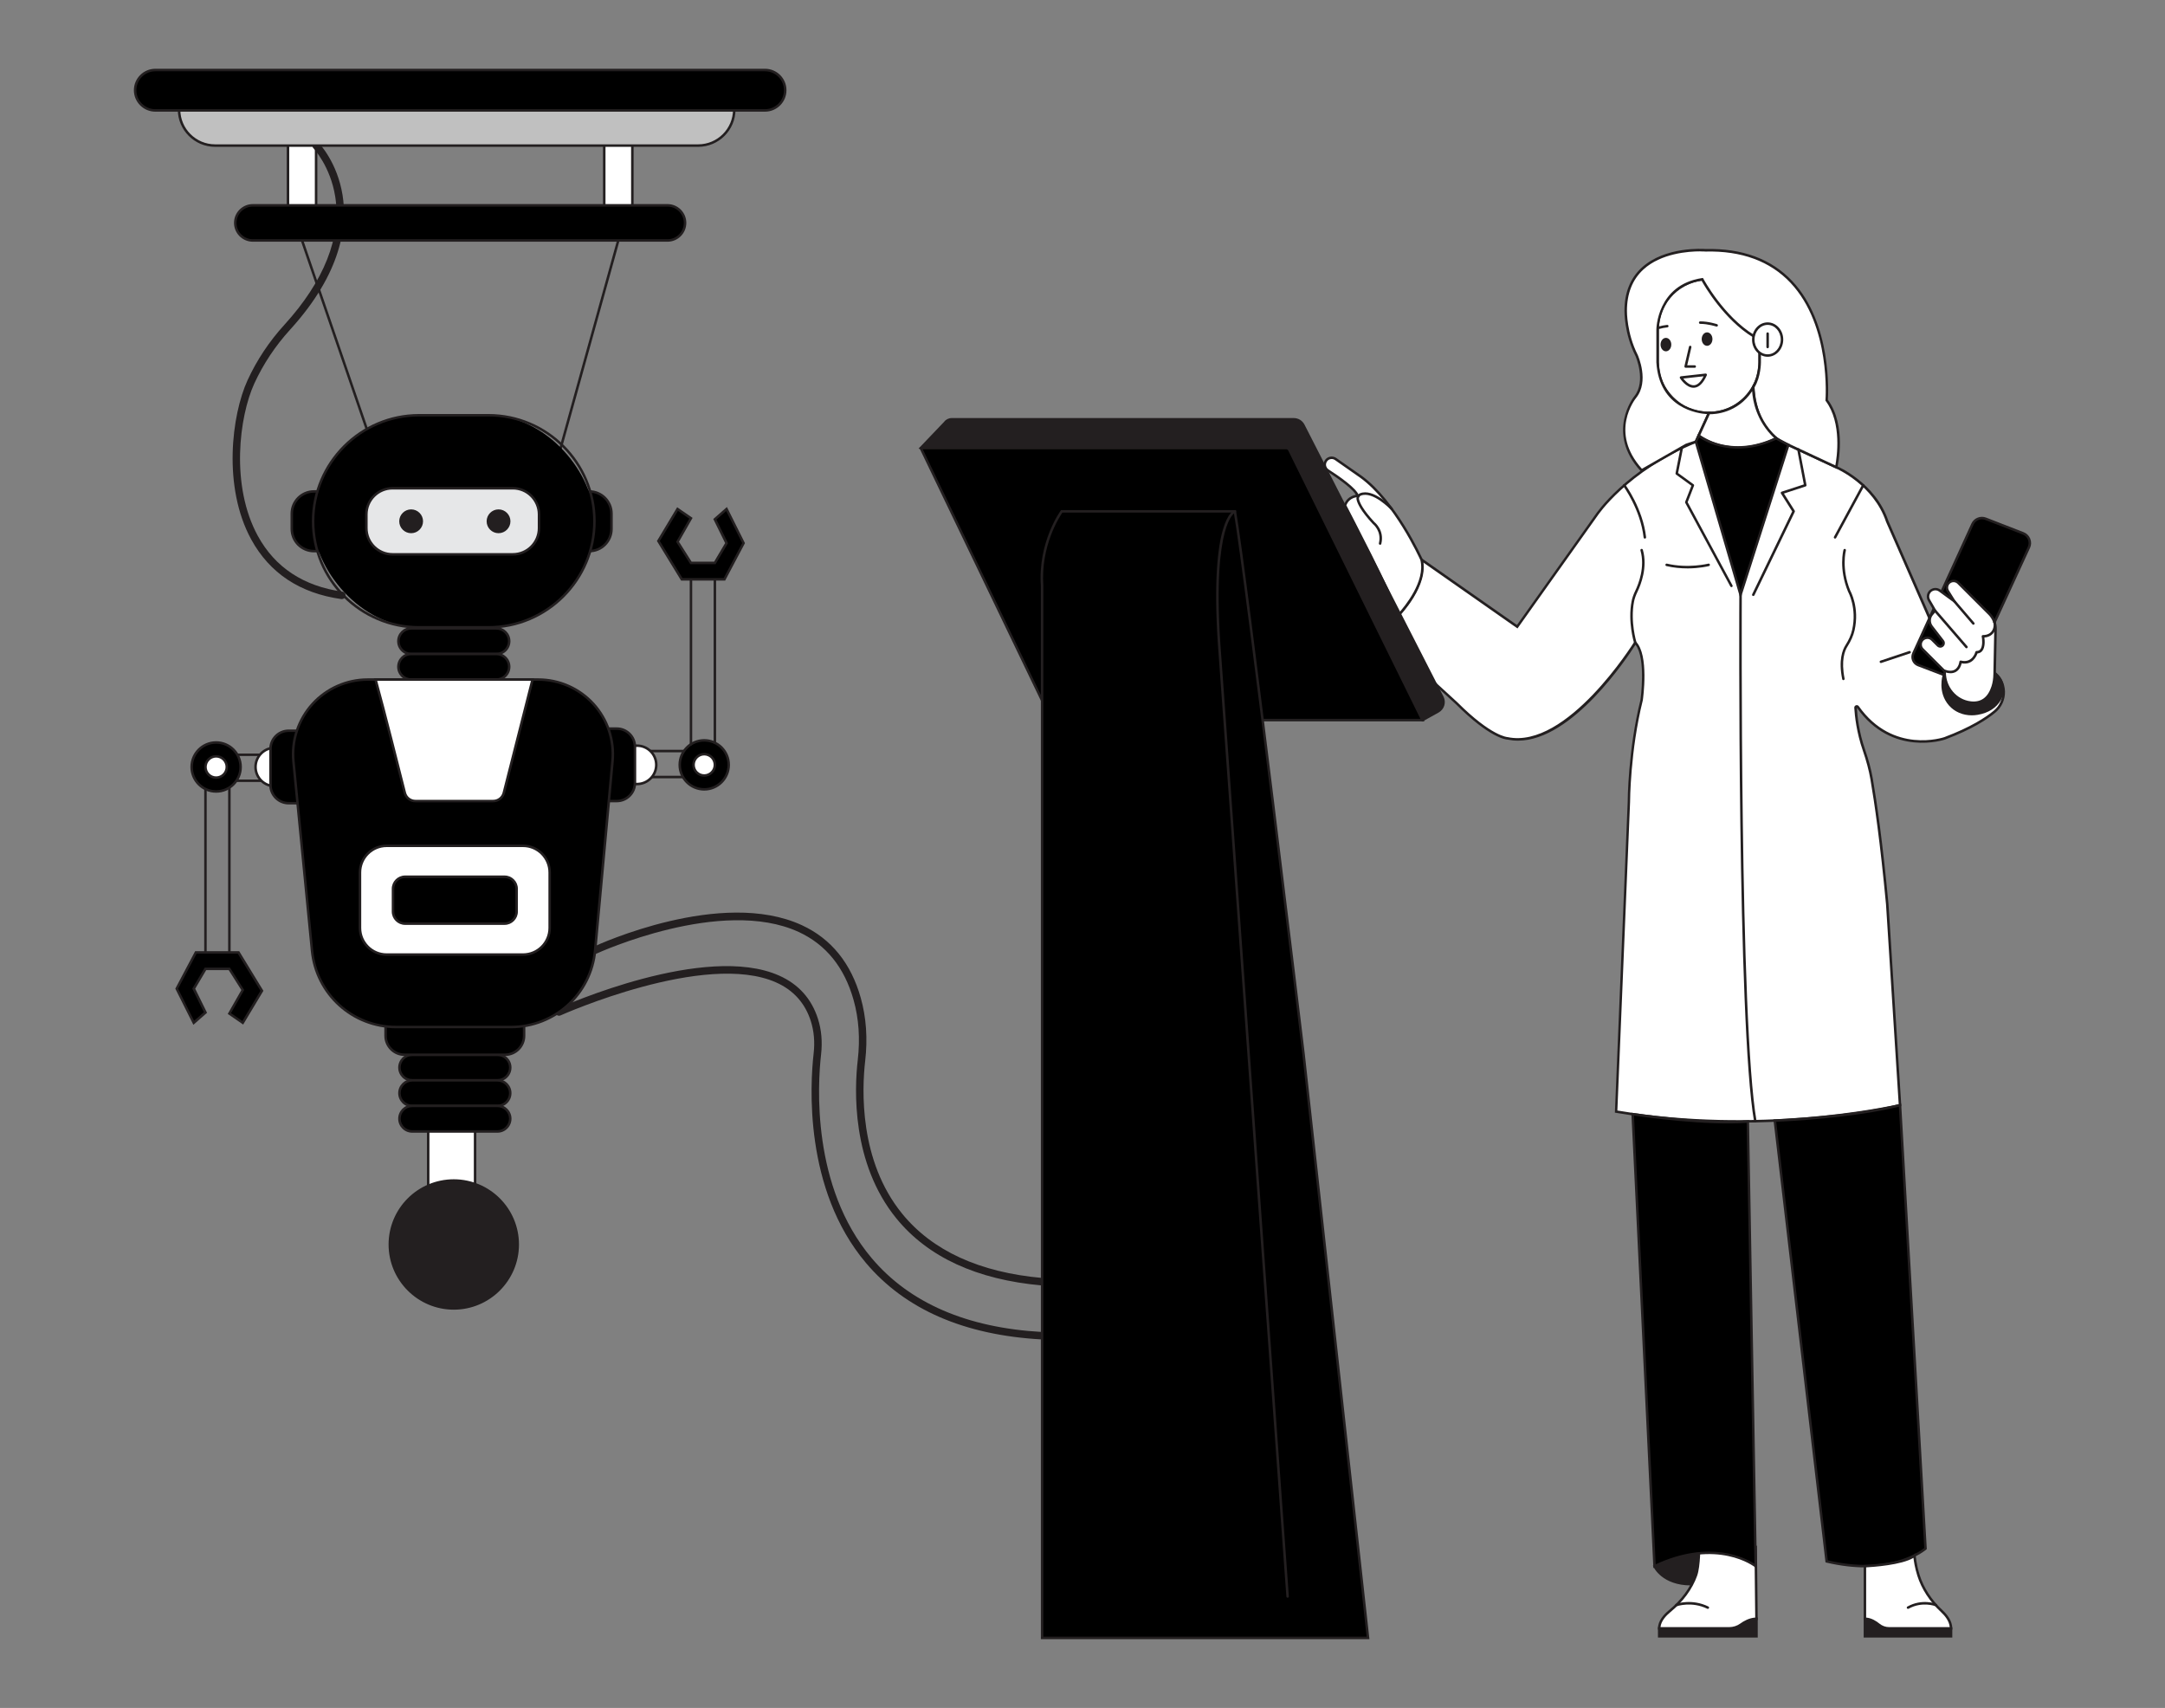 <?xml version="1.0" encoding="UTF-8"?>
<svg xmlns="http://www.w3.org/2000/svg" id="a" width="865.76" height="682.89" viewBox="0 0 865.76 682.89">
    <rect x="0" y="0" width="865.76" height="682.89" fill="#808080" stroke="none"/>
    <g>
        <path d="M702.4,647.25v7s-38.9,0-38.9,0v-3.18s27.99,0,27.99,0c1.71,0,3.36-.53,4.68-1.49,1.48-1.07,3.75-2.33,6.23-2.33Z"
              fill="#231f20"></path>
        <path d="M702.9,654.75h-39.9v-4.18h28.49c1.59,0,3.15-.5,4.39-1.4,1.53-1.11,3.9-2.43,6.52-2.43h.5v8Zm-38.9-1h37.9v-5.98c-2.16,.15-4.12,1.27-5.43,2.22-1.41,1.02-3.18,1.59-4.98,1.59h-27.49v2.18Z"
              fill="#231f20"></path>
    </g>
    <g>
        <path d="M745.77,647.25v7s34.44,0,34.44,0v-3.18s-24.78,0-24.78,0c-1.52,0-2.97-.53-4.15-1.49-1.31-1.07-3.32-2.33-5.51-2.33Z"
              fill="#231f20"></path>
        <path d="M780.7,654.75h-35.44v-8h.5c2.35,0,4.46,1.33,5.83,2.45,1.09,.89,2.45,1.38,3.83,1.38h25.28v4.18Zm-34.44-1h33.44v-2.18h-24.28c-1.61,0-3.2-.57-4.46-1.61-1.14-.93-2.84-2.02-4.7-2.2v5.98Z"
              fill="#231f20"></path>
    </g>
    <path d="M416.74,513.96s-.09,0-.13,0c-25.99-2.31-45.57-11.33-58.17-26.81-17.99-22.08-16.79-51.66-15.43-63.35,.98-8.48,.42-16.55-1.68-24-3.66-13.01-11.05-22.16-21.97-27.18-30.84-14.19-80.24,8.4-80.74,8.63-.75,.35-1.64,.02-1.99-.73-.35-.75-.02-1.64,.73-1.99,2.07-.96,51.18-23.4,83.25-8.63,11.75,5.41,19.7,15.2,23.6,29.1,2.2,7.83,2.79,16.29,1.77,25.16-1.31,11.31-2.49,39.91,14.78,61.11,12.08,14.83,30.95,23.48,56.11,25.71,.83,.07,1.43,.8,1.36,1.63-.07,.78-.72,1.37-1.49,1.37Z"
          fill="#231f20"></path>
    <path d="M416.74,535.55s-.05,0-.08,0c-30.99-1.69-54.67-11.98-70.37-30.58-24.92-29.51-22.32-71.55-20.93-83.73,.53-4.61,.15-8.97-1.12-12.96-2.28-7.18-6.95-12.39-13.87-15.47-28.35-12.64-85.63,12.92-86.21,13.18-.75,.34-1.64,0-1.98-.75-.34-.76,0-1.64,.75-1.98,2.4-1.08,59.09-26.37,88.66-13.18,7.74,3.45,12.96,9.27,15.51,17.31,1.4,4.39,1.81,9.17,1.24,14.21-1.36,11.88-3.9,52.86,20.24,81.45,15.15,17.94,38.11,27.87,68.24,29.52,.83,.04,1.46,.75,1.42,1.58-.04,.8-.71,1.42-1.5,1.42Z"
          fill="#231f20"></path>
    <g>
        <path d="M661.63,626.21s3.32,7.36,15.03,7.18l13.89-3.59-11.16-8.76s-4.95-.56-17.76,5.17Z" fill="#231f20"></path>
        <path d="M676.23,633.9c-11.55,0-14.92-7.17-15.05-7.48l-.21-.46,.46-.2c12.79-5.71,17.81-5.23,18.02-5.21l.14,.02,12.07,9.47-14.99,3.86c-.15,0-.29,0-.44,0Zm-13.9-7.45c.92,1.56,4.66,6.57,14.27,6.44l12.86-3.32-10.25-8.04c-.85-.03-5.86,.05-16.88,4.92Z"
              fill="#231f20"></path>
    </g>
    <g>
        <path d="M702.09,618.5l.31,28.75c-2.48,0-4.75,1.26-6.23,2.33-1.32,.96-2.97,1.49-4.68,1.49h-27.99c0-2.81,2.18-5.23,4.14-6.84,4.82-3.96,8.61-8.83,10.57-14.39,1.59-4.51,1.23-15.76,1.23-15.76,5.11,3.58,22.65,4.42,22.65,4.42Z"
              fill="#fff"></path>
        <path d="M691.49,651.57h-28.49v-.5c0-3.04,2.35-5.6,4.32-7.22,4.99-4.1,8.59-9,10.42-14.17,1.54-4.36,1.21-15.47,1.2-15.58l-.03-1,.82,.57c4.94,3.46,22.21,4.32,22.38,4.33l.47,.02,.32,29.72h-.51c-2.35,0-4.52,1.22-5.93,2.24-1.41,1.02-3.18,1.59-4.98,1.59Zm-27.47-1h27.47c1.59,0,3.15-.5,4.39-1.4,1.43-1.04,3.6-2.26,6.01-2.41l-.3-27.79c-2.75-.15-16.19-1.05-21.63-3.99,.05,2.81,.07,11.19-1.28,15.02-1.89,5.35-5.6,10.4-10.73,14.61-1.69,1.39-3.69,3.51-3.93,5.95Z"
              fill="#231f20"></path>
    </g>
    <path d="M682.95,643.28c-.07,0-.15-.02-.22-.05-6.21-3.05-12.13-1.03-12.19-1.01-.26,.09-.55-.04-.64-.31-.09-.26,.04-.55,.31-.64,.26-.09,6.36-2.18,12.96,1.06,.25,.12,.35,.42,.23,.67-.09,.18-.26,.28-.45,.28Z"
          fill="#231f20"></path>
    <g>
        <path d="M715.15,177.86l19.13,8.93s15.31,6.38,20.41,21.68l17.86,40.82,24.23,19.13s.18,.11,.47,.32c5.22,3.83,5.38,11.61,.4,15.75-3.47,2.89-9.57,6.8-20,10.71,0,0-20.68,7.3-34.72-12.56-.3-.42-.96-.19-.93,.32,.18,3.07,.86,9.68,3.35,16.88,1.31,3.8,2.41,7.68,3.09,11.64,1.46,8.44,3.85,24.49,6.25,50.04l5.1,80.36s-53.57,12.75-113.52,2.55l5.1-123.72s0-20.41,5.1-40.82c0,0,2.55-17.86-2.55-22.96,0,0-26.79,43.37-51.02,38.26,0,0-6.38,0-20.41-14.03l-30.61-28.06s19.13-15.31,16.58-29.34l38.26,26.79,31.67-44.57s11.69-17.93,39.75-29.41l1.1-2.4s13.45,9.9,31.05,1.05l4.84,2.63Z"
              fill="#fff"></path>
        <path d="M694.79,448.87c-14.99,0-31.56-1.04-48.59-3.93l-.43-.07,.02-.44,5.1-123.72c0-.18,.06-20.68,5.12-40.92,.01-.12,2.3-16.57-2-22.01-3.18,5-25.2,38.35-46.98,38.36-1.39,0-2.78-.14-4.17-.42-.72-.03-7.23-.7-20.7-14.18l-31.03-28.44,.46-.36c.19-.15,18.87-15.28,16.4-28.86l-.22-1.2,38.85,27.2,31.38-44.16c.11-.16,12.04-18.1,39.79-29.51l1.27-2.78,.5,.36c.13,.1,13.42,9.61,30.53,1.01l.23-.12,5.06,2.74,19.12,8.92c.14,.06,15.56,6.63,20.67,21.98l17.79,40.66,24.13,19.05s.19,.12,.46,.32c2.58,1.9,4.12,4.85,4.22,8.08,.1,3.28-1.29,6.37-3.8,8.46-3.23,2.69-9.35,6.75-20.14,10.8-.22,.08-21.21,7.2-35.3-12.74,.17,3.23,.86,9.69,3.3,16.75,1.46,4.22,2.48,8.06,3.11,11.72,1.55,9.01,3.9,25.01,6.25,50.07l5.13,80.79-.41,.1c-.38,.09-27.86,6.49-65.13,6.49Zm-47.99-4.85c56.24,9.47,107.39-1.39,112.47-2.52l-5.08-79.93c-2.34-25.02-4.69-40.99-6.24-49.98-.62-3.61-1.63-7.39-3.07-11.57-2.48-7.17-3.18-13.74-3.38-17.02-.03-.45,.24-.86,.67-1.01,.43-.15,.9,0,1.16,.37,13.65,19.31,33.94,12.45,34.14,12.38,10.65-4,16.67-7.98,19.84-10.62,2.28-1.9,3.53-4.69,3.44-7.66-.09-2.93-1.48-5.59-3.82-7.31-.26-.19-.42-.29-.43-.29l-24.38-19.25-.05-.11-17.86-40.82c-4.98-14.95-19.99-21.36-20.14-21.42l-19.18-8.95-4.61-2.5c-15.65,7.74-28.2,.79-30.83-.87l-.94,2.05-.18,.07c-27.6,11.29-39.41,29.04-39.53,29.22l-31.97,44.99-37.73-26.41c1.31,12.76-13.6,25.88-16.47,28.29l30.19,27.67c13.64,13.64,20.01,13.9,20.07,13.9,23.72,4.98,50.32-37.6,50.59-38.03l.33-.54,.45,.45c5.22,5.22,2.8,22.64,2.69,23.38-5.04,20.16-5.1,40.54-5.1,40.74l-5.08,123.3Z"
              fill="#231f20"></path>
    </g>
    <g>
        <rect x="662.86" y="111.54" width="40.82" height="53.57" rx="20.25" ry="20.25"
              transform="translate(1366.54 276.65) rotate(-180)" fill="#fff"></rect>
        <path d="M683.43,165.61h-.32c-11.44,0-20.75-9.31-20.75-20.75v-13.07c0-11.44,9.31-20.75,20.75-20.75h.32c11.44,0,20.75,9.31,20.75,20.75v13.07c0,11.44-9.31,20.75-20.75,20.75Zm-.32-53.57c-10.89,0-19.75,8.86-19.75,19.75v13.07c0,10.89,8.86,19.75,19.75,19.75h.32c10.89,0,19.75-8.86,19.75-19.75v-13.07c0-10.89-8.86-19.75-19.75-19.75h-.32Z"
              fill="#231f20"></path>
    </g>
    <g>
        <path d="M734.29,186.79s3.83-16.58-3.83-26.79c0,0,5.1-61.22-48.47-59.95,0,0-31.89-2.55-31.89,24.23,0,0-.18,8.93,4.37,17.86,0,0,4.56,10.2-.55,16.58,0,0-11.48,14.03,2.55,29.34l17.86-10.2,3.83-1.28,5.26-11.48s-19.29,.32-20.57-20.25v-13.07s0-17.4,17.85-20.1c0,0,7.92,15,20.55,22.73l2.42,2.45v8s0,5.81-2.55,9.84c0,0,0,18.06,14.03,23.16l19.13,8.93Z"
              fill="#fff"></path>
        <path d="M656.38,188.7l-.27-.29c-14.16-15.45-2.69-29.85-2.57-29.99,4.85-6.06,.52-15.96,.48-16.06-4.55-8.91-4.42-17.98-4.42-18.07,0-7.23,2.31-13.03,6.85-17.23,9.4-8.68,24.92-7.55,25.57-7.5,14.68-.35,26.34,3.96,34.68,12.82,15.85,16.82,14.43,44.88,14.26,47.48,7.56,10.28,3.96,26.36,3.8,27.05l-.14,.6-19.69-9.19c-14.15-5.14-14.32-23.43-14.32-23.62v-.15l.08-.12c2.44-3.86,2.47-9.51,2.47-9.57v-7.79l-2.23-2.26c-11.55-7.1-19.27-20.37-20.5-22.58-16.87,2.76-17.08,18.86-17.08,19.55v13.07c1.23,19.8,19.27,19.76,20.06,19.75h.79s-5.68,12.38-5.68,12.38l-4.03,1.34-18.11,10.36Zm23.54-88.2c-4.58,0-15.68,.73-22.79,7.29-4.33,4-6.53,9.55-6.53,16.5,0,.1-.12,8.92,4.32,17.63,.2,.45,4.63,10.58-.6,17.12-.46,.56-10.9,13.71,2.26,28.39l17.51-10,3.71-1.25,4.86-10.6c-3.67-.22-19.16-2.27-20.3-20.69v-13.11c0-.18,.2-17.87,18.28-20.6l.35-.05,.17,.31c.08,.15,8.01,14.97,20.37,22.54l.09,.08,2.56,2.6v8.2c0,.24-.03,5.88-2.55,9.98,.04,1.68,.81,17.87,13.7,22.56l18.6,8.68c.58-3.06,2.74-16.96-3.86-25.76l-.11-.15,.02-.19c.02-.29,2.26-29.67-13.98-46.9-8.14-8.64-19.56-12.86-33.98-12.5-.04,0-.81-.06-2.08-.06Z"
              fill="#231f20"></path>
    </g>
    <g>
        <path d="M701.12,154.7s-.76,11.54,9.19,20.54c0,0-15.92,9.3-31.05-1.05l4.16-9.08s11.32,.86,17.7-10.41Z"
              fill="#fff"></path>
        <path d="M694.99,179.55c-4.94,0-10.53-1.2-16-4.95l-.35-.24,4.48-9.78,.35,.03c.12,0,11.09,.69,17.22-10.16l1.07-1.9-.14,2.18c0,.11-.61,11.41,9.03,20.14l.51,.46-.59,.34c-.1,.06-6.79,3.88-15.58,3.88Zm-15.09-5.54c12.95,8.59,26.56,2.62,29.56,1.12-7.25-6.89-8.58-15.16-8.8-18.71-5.9,8.86-15.02,9.22-16.91,9.2l-3.85,8.39Z"
              fill="#231f20"></path>
    </g>
    <g>
        <path d="M715.15,177.86l-19.13,59.95-17.86-61.22,1.1-2.4s12.17,9.9,31.05,1.05c0,0,2.29,1.35,4.84,2.63Z"
              fill="#000000"></path>
        <path d="M696,239.52l-18.37-62.97,1.45-3.16,.5,.41c.12,.1,12.17,9.59,30.52,.99l.24-.11,.23,.13s2.31,1.36,4.81,2.61l.38,.19-19.76,61.92Zm-17.3-62.9l17.35,59.47,18.5-57.98c-1.92-.98-3.66-1.97-4.26-2.32-16.65,7.7-28.29,.88-30.82-.85l-.77,1.68Z"
              fill="#231f20"></path>
    </g>
    <path d="M701.92,448.82c-.24,0-.45-.17-.49-.41-6.79-39.08-5.91-208.89-5.9-210.6,0-.27,.23-.5,.5-.5h0c.28,0,.5,.23,.5,.5,0,1.71-.88,171.43,5.89,210.42,.05,.27-.13,.53-.41,.58-.03,0-.06,0-.09,0Z"
          fill="#231f20"></path>
    <path d="M657.76,215.35c-.25,0-.47-.19-.5-.44-1.25-11.21-8.08-20.48-8.15-20.57-.17-.22-.12-.53,.1-.7,.22-.17,.53-.12,.7,.1,.07,.09,7.07,9.58,8.35,21.06,.03,.27-.17,.52-.44,.55-.02,0-.04,0-.06,0Z"
          fill="#231f20"></path>
    <path d="M653.93,257.44c-.21,0-.41-.14-.48-.35-.11-.34-2.57-8.48-1-16.67,.26-1.34,.73-2.71,1.5-4.3,1.25-2.6,3.95-9.36,2.05-16.03-.08-.27,.08-.54,.34-.62,.27-.07,.54,.08,.62,.34,2,7-.81,14.04-2.11,16.74-.73,1.51-1.18,2.8-1.42,4.05-1.53,7.95,.94,16.1,.97,16.19,.08,.26-.07,.54-.33,.63-.05,.02-.1,.02-.15,.02Z"
          fill="#231f20"></path>
    <path d="M701.12,238.31c-.07,0-.15-.02-.22-.05-.25-.12-.35-.42-.23-.67l16.01-33.12-4.5-7.14c-.08-.13-.1-.29-.05-.44,.05-.15,.17-.26,.32-.31l8.88-2.9-2.65-13.87c-.05-.27,.13-.53,.4-.58,.27-.05,.53,.13,.58,.4l2.74,14.3c.05,.25-.1,.49-.34,.57l-8.68,2.83,4.31,6.83c.09,.15,.1,.33,.03,.48l-16.13,33.37c-.09,.18-.26,.28-.45,.28Z"
          fill="#231f20"></path>
    <path d="M692.38,234.75c-.18,0-.35-.1-.44-.26l-18.04-33.43c-.07-.13-.08-.28-.03-.42l2.5-6.43-6.15-4.47c-.16-.11-.23-.31-.2-.5l2.02-10.26c.05-.27,.31-.45,.59-.39,.27,.05,.45,.32,.39,.59l-1.96,9.95,6.2,4.51c.18,.13,.25,.37,.17,.59l-2.55,6.57,17.93,33.23c.13,.24,.04,.55-.2,.68-.08,.04-.16,.06-.24,.06Z"
          fill="#231f20"></path>
    <path d="M733.82,215.35c-.08,0-.16-.02-.24-.06-.24-.13-.33-.43-.2-.68l11.27-20.81c.13-.24,.43-.33,.68-.2,.24,.13,.33,.43,.2,.68l-11.27,20.81c-.09,.17-.26,.26-.44,.26Z"
          fill="#231f20"></path>
    <path d="M737.16,271.94c-.23,0-.44-.16-.49-.4-1.54-7.63,.14-11.76,1.28-13.55,1.38-2.16,2.26-4.18,2.71-6.17,1.97-8.7-1.6-15.15-1.64-15.21-3.8-9.21-1.91-16.48-1.83-16.78,.07-.27,.35-.42,.61-.35,.27,.07,.42,.35,.35,.61-.02,.07-1.88,7.25,1.76,16.08,.13,.22,3.77,6.78,1.72,15.87-.48,2.1-1.41,4.22-2.85,6.48-1.06,1.66-2.61,5.53-1.14,12.82,.05,.27-.12,.53-.39,.59-.03,0-.07,0-.1,0Z"
          fill="#231f20"></path>
    <path d="M674.73,227.26c-2.52,0-5.4-.23-8.37-.93-.27-.06-.44-.33-.37-.6,.06-.27,.33-.43,.6-.37,8.49,2,16.48,.02,16.56,0,.27-.07,.54,.09,.61,.36,.07,.27-.09,.54-.36,.61-.22,.06-3.76,.94-8.66,.94Z"
          fill="#231f20"></path>
    <g>
        <path d="M568.47,223.78s-10.2-22.96-24.23-33.16l-10.14-7.1c-1.38-.97-3.29-.48-4.05,1.03h0c-.63,1.26-.22,2.79,.97,3.55,3.67,2.35,10.99,7.32,11.94,10.17,0,0-3.83,0-5.1,3.83,0,0,19.43,37.12,21.2,44.07,0,0,11.97-12.18,9.42-22.39Z"
              fill="#fff"></path>
        <path d="M558.79,247.15l-.22-.86c-1.73-6.81-20.96-43.59-21.16-43.96l-.1-.19,.07-.2c1.02-3.05,3.56-3.87,4.83-4.09-1.19-2.03-5.28-5.37-11.46-9.33-1.4-.9-1.89-2.7-1.15-4.19,.42-.85,1.19-1.47,2.11-1.7,.92-.23,1.89-.05,2.67,.49l10.14,7.1c13.98,10.17,24.3,33.14,24.4,33.37l.03,.08c2.59,10.36-9.05,22.35-9.54,22.86l-.62,.63Zm-20.39-45.09c1.61,3.09,18.13,34.76,20.88,43.13,2.34-2.6,10.8-12.73,8.71-21.24-.49-1.08-10.56-23.11-24.05-32.92l-10.13-7.09c-.54-.38-1.21-.5-1.85-.34-.64,.16-1.17,.59-1.46,1.18-.52,1.03-.18,2.28,.79,2.9,4.11,2.63,11.16,7.49,12.14,10.44l.22,.65h-.69c-.14,0-3.36,.06-4.56,3.29Z"
              fill="#231f20"></path>
    </g>
    <path d="M551.89,217.81s-.08,0-.12-.01c-.27-.07-.43-.34-.37-.6,1.18-4.81-2.27-7.58-2.42-7.69-4.73-5.09-6.14-8.08-6.5-9.71-.23-1.05,.33-2.16,1.32-2.56,5.39-2.22,12.75,5.51,13.06,5.84,.19,.2,.18,.52-.02,.71-.2,.19-.52,.18-.71-.02-.07-.08-7.2-7.56-11.95-5.6-.54,.22-.85,.84-.72,1.42,.34,1.51,1.69,4.32,6.2,9.19,.11,.08,4.05,3.21,2.72,8.66-.06,.23-.26,.38-.49,.38Z"
          fill="#231f20"></path>
    <g>
        <path d="M568.83,287.92l6.2-3.44c2.03-1.13,2.8-3.66,1.75-5.73l-55.57-108.73c-.74-1.44-2.22-2.35-3.84-2.35h-136.8c-1.05,0-2.04,.5-2.66,1.35l-9.68,10.13,100.73,35.46,99.88,73.32Z"
              fill="#231f20"></path>
        <path d="M568.79,288.51l-100.08-73.47-101.39-35.69,10.22-10.69c.67-.92,1.81-1.51,3.02-1.51h136.8c1.82,0,3.46,1,4.29,2.62l55.58,108.73c1.19,2.32,.33,5.13-1.95,6.4l-6.48,3.6Zm-199.67-109.59l100.07,35.22,.06,.04,99.62,73.13,5.92-3.29c1.81-1,2.48-3.23,1.54-5.07l-55.58-108.73c-.66-1.28-1.96-2.08-3.39-2.08h-136.8c-.89,0-1.73,.43-2.25,1.15l-9.19,9.62Z"
              fill="#231f20"></path>
    </g>
    <path d="M752.14,265.1c-.21,0-.4-.13-.47-.34-.09-.26,.05-.55,.32-.63l11.48-3.83c.26-.09,.54,.05,.63,.32,.09,.26-.05,.55-.32,.63l-11.48,3.83c-.05,.02-.11,.03-.16,.03Z"
          fill="#231f20"></path>
    <g>
        <path d="M777.38,269.85s-2.17,6.73,2.36,11.87c2.73,3.11,7,4.29,11.08,3.59,3.11-.53,6.79-1.98,8.89-5.65,1.56-2.71,1.65-6.13-.26-8.61-.47-.62-1.06-1.16-1.81-1.53l-20.27,.33Z"
              fill="#231f20"></path>
        <path d="M788.49,286.01c-3.58,0-6.89-1.4-9.13-3.96-4.66-5.3-2.55-12.07-2.46-12.36l.11-.34,20.74-.33,.11,.05c.75,.37,1.42,.93,1.98,1.67,1.93,2.52,2.04,6.12,.29,9.17-1.79,3.12-4.99,5.16-9.24,5.89-.81,.14-1.61,.21-2.41,.21Zm-10.73-15.67c-.35,1.4-1.36,6.83,2.35,11.05,2.51,2.86,6.48,4.14,10.62,3.43,2.75-.47,6.47-1.8,8.54-5.4,1.55-2.7,1.46-5.86-.22-8.06-.45-.58-.96-1.03-1.53-1.33l-19.76,.32Z"
              fill="#231f20"></path>
    </g>
    <g>
        <path d="M759.8,441.89l10.2,177.29s-12.75,11.48-39.54,5.1l-20.72-176.22s29.65-1.07,50.06-6.17Z"
              fill="#000000"></path>
        <path d="M745.83,626.69c-4.53,0-9.69-.54-15.49-1.92l-.34-.08-.04-.35-20.79-176.76,.54-.02c.3-.01,29.83-1.13,49.96-6.16l.59-.15,.03,.6,10.22,177.53-.18,.16c-.1,.09-8.17,7.14-24.5,7.14Zm-14.92-2.82c24.28,5.67,36.94-3.61,38.57-4.92l-10.15-176.44c-18.68,4.56-44.95,5.85-49.04,6.02l20.62,175.34Z"
              fill="#231f20"></path>
    </g>
    <g>
        <path d="M698.95,448.4l3.13,177.82s-14.89-12.1-40.45,0l-8.74-180.74s28.58,4.33,46.06,2.92Z"
              fill="#000000"></path>
        <path d="M702.6,627.28l-.83-.68c-.15-.12-14.97-11.75-39.92,.06l-.68,.32-8.81-182.09,.6,.09c.29,.04,28.72,4.31,45.94,2.92l.53-.04v.53s3.16,178.89,3.16,178.89Zm-49.18-181.22l8.68,179.39c21.81-10.03,35.99-2.47,39.47-.2l-3.11-176.3c-15.96,1.17-40.86-2.27-45.04-2.88Z"
              fill="#231f20"></path>
    </g>
    <g>
        <path d="M745.77,626.21v21.03c2.19,0,4.2,1.26,5.51,2.33,1.17,.96,2.63,1.49,4.15,1.49h24.78c0-2.81-1.93-5.23-3.67-6.84-4.27-3.96-7.62-8.83-9.36-14.39-1.41-4.51-1.58-7.87-1.58-7.87-4.53,3.58-19.83,4.23-19.83,4.23Z"
              fill="#fff"></path>
        <path d="M780.7,651.57h-25.28c-1.61,0-3.2-.57-4.46-1.61-1.24-1.01-3.14-2.22-5.2-2.22h-.5v-22.01l.48-.02c.15,0,15.2-.68,19.54-4.13l.76-.6,.05,.97s.19,3.36,1.56,7.74c1.62,5.18,4.81,10.08,9.22,14.17,1.75,1.62,3.83,4.18,3.83,7.2v.5Zm-34.44-4.81c2.15,.17,4.06,1.39,5.33,2.43,1.09,.89,2.45,1.38,3.83,1.38h24.26c-.22-2.45-1.98-4.58-3.48-5.97-4.54-4.21-7.83-9.27-9.5-14.61-1-3.21-1.38-5.82-1.53-7.12-4.78,2.91-16.37,3.68-18.91,3.81v20.08Z"
              fill="#231f20"></path>
    </g>
    <path d="M762.99,643.28c-.18,0-.35-.09-.44-.26-.13-.24-.05-.55,.2-.68,5.88-3.26,11.33-1.15,11.56-1.06,.26,.1,.38,.39,.28,.65-.1,.25-.39,.38-.65,.28-.05-.02-5.25-2.02-10.7,1-.08,.04-.16,.06-.24,.06Z"
          fill="#231f20"></path>
    <g>
        <ellipse cx="706.86" cy="135.77" rx="5.74" ry="6.38" fill="#fff"></ellipse>
        <path d="M706.86,142.65c-3.44,0-6.24-3.09-6.24-6.88s2.8-6.88,6.24-6.88,6.24,3.09,6.24,6.88-2.8,6.88-6.24,6.88Zm0-12.75c-2.89,0-5.24,2.64-5.24,5.88s2.35,5.88,5.24,5.88,5.24-2.64,5.24-5.88-2.35-5.88-5.24-5.88Z"
              fill="#231f20"></path>
    </g>
    <g>
        <path d="M811.34,218.87l-23.63,51.48c-.76,1.65-2.66,2.43-4.35,1.78l-16.31-6.22c-1.86-.71-2.73-2.84-1.9-4.64l23.63-51.69c.92-2.01,3.24-2.95,5.3-2.15l15,5.83c2.23,.87,3.28,3.44,2.28,5.62Z"
              fill="#000000"></path>
        <path d="M784.57,272.85c-.47,0-.94-.08-1.4-.26l-16.31-6.22c-1.03-.39-1.82-1.17-2.24-2.19-.42-1.02-.39-2.13,.06-3.13l23.63-51.69c1.03-2.24,3.63-3.3,5.93-2.41l15,5.83c1.21,.47,2.15,1.39,2.63,2.6,.49,1.2,.46,2.52-.08,3.7l-23.63,51.48c-.66,1.43-2.09,2.3-3.59,2.3Zm7.99-65.21c-1.4,0-2.72,.8-3.34,2.14l-23.63,51.69c-.34,.75-.36,1.58-.05,2.34,.31,.76,.9,1.34,1.67,1.63l16.31,6.22c1.44,.55,3.08-.12,3.72-1.52l23.63-51.48c.43-.93,.45-1.96,.07-2.9-.38-.95-1.12-1.67-2.07-2.04l-15-5.83c-.43-.17-.88-.25-1.32-.25Z"
              fill="#231f20"></path>
    </g>
    <g>
        <path d="M797.64,269.52l.35-17.94c.04-2.28-.84-4.48-2.45-6.09l-12.44-12.44c-.93-.93-2.4-1.04-3.46-.26h0c-1.11,.82-1.41,2.36-.67,3.54l2.51,4.03-5.8-4.24c-1.38-1.01-3.34-.63-4.24,.83h0c-.57,.92-.59,2.08-.05,3.02l2.43,4.22-1.2,1.37c-1.23,1.41-1.29,3.48-.15,4.96l4.49,5.8c.3,.38,.36,.89,.17,1.34h0c-.37,.87-1.51,1.1-2.18,.43l-2.32-2.32c-1.31-1.31-3.51-.95-4.33,.7h0c-.52,1.04-.32,2.3,.51,3.12l8.55,8.55c.18,.18,.28,.42,.28,.67h0c0,6.05,4.39,11.38,10.39,12.09,3.55,.42,7.07-.87,8.84-6.4,.51-1.61,.72-3.3,.76-4.99Z"
              fill="#fff"></path>
        <path d="M789.22,281.48c-.42,0-.83-.03-1.23-.07-6.18-.73-10.83-6.14-10.83-12.59,0-.12-.05-.23-.13-.32l-8.55-8.55c-.98-.98-1.22-2.46-.6-3.7,.47-.93,1.32-1.56,2.35-1.73,1.03-.17,2.04,.16,2.78,.9l2.32,2.32c.2,.2,.48,.29,.75,.23,.28-.05,.5-.23,.61-.5,.12-.28,.08-.6-.11-.84l-4.49-5.8c-1.28-1.66-1.21-4.01,.16-5.59l.96-1.1-2.25-3.91c-.63-1.1-.61-2.45,.06-3.53,.5-.81,1.33-1.38,2.27-1.57,.94-.18,1.92,.04,2.69,.6l3.71,2.71-1.14-1.83c-.87-1.39-.51-3.23,.8-4.21,1.25-.92,3.01-.79,4.11,.31l12.44,12.44c1.7,1.7,2.65,4.05,2.6,6.45l-.35,17.94c-.04,1.92-.29,3.6-.78,5.13-1.75,5.47-5.18,6.82-8.14,6.82Zm-18.47-26c-.12,0-.24,0-.36,.03-.71,.11-1.3,.55-1.62,1.19-.42,.85-.26,1.87,.41,2.55l8.55,8.55c.27,.27,.42,.64,.42,1.02,0,5.94,4.28,10.93,9.95,11.6,4.07,.48,6.87-1.56,8.3-6.06,.46-1.44,.7-3.02,.73-4.85l.35-17.94c.04-2.13-.8-4.22-2.31-5.73l-12.44-12.44c-.75-.75-1.96-.84-2.81-.21-.9,.66-1.14,1.93-.55,2.87l3.88,6.22-7.88-5.76c-.56-.41-1.24-.56-1.91-.43-.68,.13-1.25,.53-1.61,1.11-.47,.77-.49,1.73-.04,2.51l2.61,4.52-1.43,1.64c-1.07,1.22-1.12,3.04-.13,4.33l4.49,5.8c.4,.52,.5,1.23,.24,1.84-.24,.56-.74,.97-1.34,1.09-.6,.12-1.22-.07-1.65-.5l-2.32-2.32c-.42-.42-.97-.65-1.55-.65Z"
              fill="#231f20"></path>
    </g>
    <path d="M779.95,269.17c-.83,0-1.75-.19-2.75-.56-.26-.1-.39-.38-.29-.64,.1-.26,.38-.39,.64-.29,1.76,.66,3.17,.66,4.2,.02,1.55-.97,1.78-3.13,1.78-3.15,.01-.14,.09-.28,.21-.36,.12-.08,.27-.11,.41-.08,4.54,1.13,5.72-3.28,5.77-3.46,.06-.22,.26-.38,.48-.38,.65,0,1.14-.21,1.51-.65,1.04-1.27,.75-4.13,.55-5.12-.03-.15,0-.3,.1-.41,.1-.12,.24-.18,.39-.18,1.76,0,3.01-.64,3.73-1.89,.75-1.31,.6-2.74,.47-2.95-.19-.2-.17-.51,.03-.69,.2-.19,.53-.17,.72,.04,.46,.49,.52,2.18-.1,3.61-.44,1.01-1.56,2.66-4.26,2.87,.16,1.19,.36,3.9-.85,5.38-.48,.59-1.12,.92-1.91,1-.42,1.17-2.05,4.72-6.34,3.94-.18,.84-.71,2.45-2.15,3.34-.67,.42-1.46,.63-2.34,.63Z"
          fill="#231f20"></path>
    <path d="M789.13,249.79c-.14,0-.28-.06-.38-.17l-7.65-8.93c-.18-.21-.16-.52,.05-.7,.21-.18,.52-.16,.71,.05l7.65,8.93c.18,.21,.16,.52-.05,.7-.09,.08-.21,.12-.33,.12Z"
          fill="#231f20"></path>
    <path d="M786.37,259.2c-.14,0-.28-.06-.38-.17l-12.54-14.51c-.18-.21-.16-.52,.05-.71,.21-.18,.52-.16,.71,.05l12.54,14.51c.18,.21,.16,.52-.05,.71-.09,.08-.21,.12-.33,.12Z"
          fill="#231f20"></path>
    <g>
        <path d="M568.83,287.92h-148.31s-52.22-108.62-52.22-108.62c-.04-.08,.02-.16,.1-.16h145.92c.55,0,1.06,.31,1.3,.81l53.2,107.97Z"
              fill="#000000"></path>
        <path d="M569.63,288.42h-149.43l-.14-.28-52.22-108.62c-.09-.19-.08-.42,.03-.59s.31-.29,.52-.29h145.92c.75,0,1.42,.42,1.75,1.09l53.56,108.69Zm-148.8-1h147.19l-52.85-107.25c-.16-.33-.49-.53-.85-.53h-145.31l51.81,107.78Z"
              fill="#231f20"></path>
    </g>
    <g>
        <path d="M493.82,204.45h-69.23s-9.09,12.22-7.86,29.81v420.64s130.33,0,130.33,0l-25.78-233.41s-23.04-191.73-27.46-217.04Z"
              fill="#000000"></path>
        <path d="M547.62,655.39h-131.39V234.25c-1.23-17.54,7.86-29.98,7.95-30.11l.15-.2h69.9l.07,.41c4.38,25.03,27.24,215.14,27.47,217.06l25.85,233.97Zm-130.39-1h129.27l-25.72-232.86c-.23-1.9-22.84-189.99-27.39-216.59h-68.55c-1.14,1.65-8.73,13.29-7.62,29.27v420.17Z"
              fill="#231f20"></path>
    </g>
    <path d="M514.9,638.81c-.26,0-.48-.2-.5-.46l-27.42-381.37c-3.18-49.58,6.29-52.9,6.7-53.01,.26-.07,.54,.08,.62,.34,.08,.26-.07,.53-.33,.62-.16,.06-9.07,3.91-5.99,51.99l27.42,381.37c.02,.28-.19,.51-.46,.53-.01,0-.02,0-.04,0Z"
          fill="#231f20"></path>
    <g>
        <g>
            <g>
                <rect x="115.16" y="52.59" width="11.24" height="36.53" fill="#fff"></rect>
                <path d="M126.9,89.62h-12.24V52.09h12.24v37.53Zm-11.24-1h10.24V53.09h-10.24v35.53Z"
                      fill="#231f20"></path>
            </g>
            <g>
                <rect x="241.63" y="52.59" width="11.24" height="36.53" fill="#fff"></rect>
                <path d="M253.37,89.62h-12.24V52.09h12.24v37.53Zm-11.24-1h10.24V53.09h-10.24v35.53Z"
                      fill="#231f20"></path>
            </g>
            <path d="M153.1,190.79c-.21,0-.4-.13-.47-.34l-32.32-94.15c-.09-.26,.05-.55,.31-.64,.26-.09,.54,.05,.63,.31l32.32,94.15c.09,.26-.05,.55-.31,.64-.05,.02-.11,.03-.16,.03Z"
                  fill="#231f20"></path>
            <path d="M221.09,190.81s-.09,0-.13-.02c-.27-.07-.42-.35-.35-.62l26.16-94.17c.07-.27,.34-.42,.62-.35,.27,.07,.42,.35,.35,.62l-26.16,94.17c-.06,.22-.26,.37-.48,.37Z"
                  fill="#231f20"></path>
            <path d="M136.71,239.54c-.07,0-.14,0-.21-.01-16.52-2.32-28.64-10.33-36.02-23.81-11.52-21.06-7.81-49.9-1.5-63.66,3.7-8.06,8.67-15.55,14.78-22.24,15.83-17.37,22.85-35.07,20.29-51.2-1.93-12.16-8.66-19.3-8.73-19.37-.57-.6-.55-1.55,.04-2.12,.6-.57,1.54-.56,2.12,.04,.3,.31,7.38,7.77,9.5,20.8,1.95,11.93-.12,30.96-21,53.87-5.89,6.47-10.69,13.69-14.27,21.47-6.05,13.19-9.62,40.82,1.4,60.97,6.9,12.61,18.27,20.1,33.8,22.28,.82,.12,1.39,.87,1.28,1.69-.11,.75-.75,1.29-1.48,1.29Z"
                  fill="#231f20"></path>
            <g>
                <path d="M71.6,35.72h222.02v8.07c0,7.96-6.46,14.42-14.42,14.42H86.02c-7.96,0-14.42-6.46-14.42-14.42v-8.07h0Z"
                      fill="silver"></path>
                <path d="M279.2,58.71H86.02c-8.22,0-14.92-6.69-14.92-14.92v-8.57h223.02v8.57c0,8.22-6.69,14.92-14.92,14.92ZM72.1,36.22v7.57c0,7.67,6.24,13.92,13.92,13.92h193.19c7.67,0,13.92-6.24,13.92-13.92v-7.57H72.1Z"
                      fill="#231f20"></path>
            </g>
            <g>
                <rect x="54.04" y="28" width="259.96" height="16.16" rx="8.08" ry="8.08" fill="#000000"></rect>
                <path d="M305.92,44.65H62.12c-4.73,0-8.58-3.85-8.58-8.58s3.85-8.58,8.58-8.58h243.8c4.73,0,8.58,3.85,8.58,8.58s-3.85,8.58-8.58,8.58ZM62.12,28.5c-4.18,0-7.58,3.4-7.58,7.58s3.4,7.58,7.58,7.58h243.8c4.18,0,7.58-3.4,7.58-7.58s-3.4-7.58-7.58-7.58H62.12Z"
                      fill="#231f20"></path>
            </g>
            <g>
                <rect x="94.08" y="82.09" width="179.86" height="14.05" rx="7.03" ry="7.03" fill="#000000"></rect>
                <path d="M266.92,96.65H101.11c-4.15,0-7.53-3.38-7.53-7.53s3.38-7.53,7.53-7.53h165.81c4.15,0,7.53,3.38,7.53,7.53s-3.38,7.53-7.53,7.53Zm-165.81-14.05c-3.6,0-6.53,2.93-6.53,6.53s2.93,6.53,6.53,6.53h165.81c3.6,0,6.53-2.93,6.53-6.53s-2.93-6.53-6.53-6.53H101.11Z"
                      fill="#231f20"></path>
            </g>
        </g>
        <g>
            <g>
                <rect x="171.23" y="448.99" width="18.75" height="32.39" fill="#fff"></rect>
                <path d="M190.48,481.88h-19.75v-33.39h19.75v33.39Zm-18.75-1h17.75v-31.39h-17.75v31.39Z"
                      fill="#231f20"></path>
            </g>
            <g>
                <circle cx="181.46" cy="497.58" r="25.57" fill="#231f20"></circle>
                <path d="M181.46,523.65c-14.38,0-26.07-11.69-26.07-26.07s11.69-26.07,26.07-26.07,26.07,11.69,26.07,26.07-11.7,26.07-26.07,26.07Zm0-51.14c-13.82,0-25.07,11.25-25.07,25.07s11.25,25.07,25.07,25.07,25.07-11.25,25.07-25.07-11.25-25.07-25.07-25.07Z"
                      fill="#231f20"></path>
            </g>
            <g>
                <rect x="159.73" y="421.72" width="44.32" height="10.23" rx="5.11" ry="5.11" fill="#000000"></rect>
                <path d="M198.93,432.45h-34.09c-3.09,0-5.61-2.52-5.61-5.61s2.52-5.61,5.61-5.61h34.09c3.1,0,5.61,2.52,5.61,5.61s-2.52,5.61-5.61,5.61Zm-34.09-10.23c-2.54,0-4.61,2.07-4.61,4.61s2.07,4.61,4.61,4.61h34.09c2.54,0,4.61-2.07,4.61-4.61s-2.07-4.61-4.61-4.61h-34.09Z"
                      fill="#231f20"></path>
            </g>
            <g>
                <rect x="159.73" y="431.95" width="44.32" height="10.23" rx="5.11" ry="5.11" fill="#000000"></rect>
                <path d="M198.93,442.68h-34.09c-3.09,0-5.61-2.52-5.61-5.61s2.52-5.61,5.61-5.61h34.09c3.1,0,5.61,2.52,5.61,5.61s-2.52,5.61-5.61,5.61Zm-34.09-10.23c-2.54,0-4.61,2.07-4.61,4.61s2.07,4.61,4.61,4.61h34.09c2.54,0,4.61-2.07,4.61-4.61s-2.07-4.61-4.61-4.61h-34.09Z"
                      fill="#231f20"></path>
            </g>
            <g>
                <rect x="159.73" y="442.18" width="44.32" height="10.23" rx="5.11" ry="5.11" fill="#000000"></rect>
                <path d="M198.93,452.9h-34.09c-3.09,0-5.61-2.52-5.61-5.61s2.52-5.61,5.61-5.61h34.09c3.1,0,5.61,2.52,5.61,5.61s-2.52,5.61-5.61,5.61Zm-34.09-10.23c-2.54,0-4.61,2.07-4.61,4.61s2.07,4.61,4.61,4.61h34.09c2.54,0,4.61-2.07,4.61-4.61s-2.07-4.61-4.61-4.61h-34.09Z"
                      fill="#231f20"></path>
            </g>
            <g>
                <path d="M154.19,404.67h55.4v9.45c0,4.19-3.4,7.59-7.59,7.59h-40.22c-4.19,0-7.59-3.4-7.59-7.59v-9.45h0Z"
                      fill="#000000"></path>
                <path d="M201.99,422.22h-40.22c-4.46,0-8.09-3.63-8.09-8.09v-9.95h56.4v9.95c0,4.46-3.63,8.09-8.09,8.09Zm-47.31-17.05v8.95c0,3.91,3.18,7.09,7.09,7.09h40.22c3.91,0,7.09-3.18,7.09-7.09v-8.95h-54.4Z"
                      fill="#231f20"></path>
            </g>
            <path d="M273.51,300.79h-13.42c-.28,0-.5-.22-.5-.5s.22-.5,.5-.5h13.42c.28,0,.5,.22,.5,.5s-.22,.5-.5,.5Z"
                  fill="#231f20"></path>
            <path d="M273.51,311.18h-12.83c-.28,0-.5-.22-.5-.5s.22-.5,.5-.5h12.83c.28,0,.5,.22,.5,.5s-.22,.5-.5,.5Z"
                  fill="#231f20"></path>
            <g>
                <path d="M248.79,298.13h5.97c4.23,0,7.67,3.44,7.67,7.67h0c0,4.23-3.44,7.67-7.67,7.67h-5.97v-15.34h0Z"
                      fill="#fff"></path>
                <path d="M254.76,313.98h-6.47v-16.34h6.47c4.51,0,8.17,3.67,8.17,8.17s-3.67,8.17-8.17,8.17Zm-5.47-1h5.47c3.95,0,7.17-3.22,7.17-7.17s-3.22-7.17-7.17-7.17h-5.47v14.34Z"
                      fill="#231f20"></path>
            </g>
            <g>
                <path d="M236.01,291.31h10.62c4.02,0,7.28,3.26,7.28,7.28v14.42c0,4.02-3.26,7.28-7.28,7.28h-10.62v-28.98h0Z"
                      fill="#000000"></path>
                <path d="M246.63,320.79h-11.12v-29.98h11.12c4.29,0,7.78,3.49,7.78,7.78v14.42c0,4.29-3.49,7.78-7.78,7.78Zm-10.12-1h10.12c3.74,0,6.78-3.04,6.78-6.78v-14.42c0-3.74-3.04-6.78-6.78-6.78h-10.12v27.98Z"
                      fill="#231f20"></path>
            </g>
            <path d="M91.72,382.22c-.28,0-.5-.22-.5-.5v-66.83c0-.28,.22-.5,.5-.5s.5,.22,.5,.5v66.83c0,.28-.22,.5-.5,.5Z"
                  fill="#231f20"></path>
            <path d="M82.16,382.16c-.28,0-.5-.22-.5-.5v-66.19c0-.28,.22-.5,.5-.5s.5,.22,.5,.5v66.19c0,.28-.22,.5-.5,.5Z"
                  fill="#231f20"></path>
            <path d="M107.95,312.67h-13.42c-.28,0-.5-.22-.5-.5s.22-.5,.5-.5h13.42c.28,0,.5,.22,.5,.5s-.22,.5-.5,.5Z"
                  fill="#231f20"></path>
            <path d="M107.35,302.28h-12.83c-.28,0-.5-.22-.5-.5s.22-.5,.5-.5h12.83c.28,0,.5,.22,.5,.5s-.22,.5-.5,.5Z"
                  fill="#231f20"></path>
            <g>
                <path d="M102.19,298.99h5.97c4.23,0,7.67,3.44,7.67,7.67h0c0,4.23-3.44,7.67-7.67,7.67h-5.97v-15.34h0Z"
                      transform="translate(218.02 613.31) rotate(180)" fill="#fff"></path>
                <path d="M116.33,314.83h-6.47c-4.51,0-8.17-3.67-8.17-8.17s3.67-8.17,8.17-8.17h6.47v16.34Zm-6.47-15.34c-3.95,0-7.17,3.22-7.17,7.17s3.22,7.17,7.17,7.17h5.47v-14.34h-5.47Z"
                      fill="#231f20"></path>
            </g>
            <g>
                <path d="M108.16,292.17h10.62c4.02,0,7.28,3.26,7.28,7.28v14.42c0,4.02-3.26,7.28-7.28,7.28h-10.62v-28.98h0Z"
                      transform="translate(234.22 613.31) rotate(180)" fill="#000000"></path>
                <path d="M126.56,321.65h-11.12c-4.29,0-7.78-3.49-7.78-7.78v-14.42c0-4.29,3.49-7.78,7.78-7.78h11.12v29.98Zm-11.12-28.98c-3.74,0-6.78,3.04-6.78,6.78v14.42c0,3.74,3.04,6.78,6.78,6.78h10.12v-27.98h-10.12Z"
                      fill="#231f20"></path>
            </g>
            <g>
                <g>
                    <circle cx="86.43" cy="306.66" r="9.8" fill="#000000"></circle>
                    <path d="M86.43,316.96c-5.68,0-10.3-4.62-10.3-10.3s4.62-10.3,10.3-10.3,10.3,4.62,10.3,10.3-4.62,10.3-10.3,10.3Zm0-19.6c-5.13,0-9.3,4.17-9.3,9.3s4.17,9.3,9.3,9.3,9.3-4.17,9.3-9.3-4.17-9.3-9.3-9.3Z"
                          fill="#231f20"></path>
                </g>
                <g>
                    <circle cx="86.43" cy="306.66" r="4.26" fill="#fff"></circle>
                    <path d="M86.43,311.42c-2.63,0-4.76-2.14-4.76-4.76s2.14-4.76,4.76-4.76,4.76,2.14,4.76,4.76-2.14,4.76-4.76,4.76Zm0-8.52c-2.07,0-3.76,1.69-3.76,3.76s1.69,3.76,3.76,3.76,3.76-1.69,3.76-3.76-1.69-3.76-3.76-3.76Z"
                          fill="#231f20"></path>
                </g>
            </g>
            <g>
                <polygon
                        points="97.08 408.94 91.72 405.24 97.08 395.83 91.72 387.39 82.16 387.39 77.48 395.3 82.16 404.83 77.48 408.94 70.66 395.3 78.33 380.81 95.37 380.81 104.75 396.15 97.08 408.94"
                        fill="#000000"></polygon>
                <path d="M77.32,409.74l-7.22-14.45,7.93-14.98h17.63l9.68,15.84-8.1,13.5-6.17-4.25,5.44-9.55-5.05-7.96h-9l-4.4,7.43,4.74,9.63-5.46,4.79Zm15.06-4.65l4.54,3.13,7.24-12.07-9.07-14.84h-16.47l-7.41,14,6.41,12.83,3.91-3.43-4.64-9.43,4.97-8.39h10.12l5.67,8.93-5.28,9.27Z"
                      fill="#231f20"></path>
            </g>
            <g>
                <path d="M125.55,196.49h3.92v23.87h-3.92c-4.89,0-8.87-3.97-8.87-8.87v-6.13c0-4.89,3.97-8.87,8.87-8.87Z"
                      fill="#000000"></path>
                <path d="M129.97,220.86h-4.42c-5.17,0-9.37-4.2-9.37-9.37v-6.13c0-5.17,4.2-9.37,9.37-9.37h4.42v24.87Zm-4.42-23.87c-4.61,0-8.37,3.75-8.37,8.37v6.13c0,4.61,3.75,8.37,8.37,8.37h3.42v-22.87h-3.42Z"
                      fill="#231f20"></path>
            </g>
            <g>
                <path d="M240.61,196.49h3.92v23.87h-3.92c-4.89,0-8.87-3.97-8.87-8.87v-6.13c0-4.89,3.97-8.87,8.87-8.87Z"
                      transform="translate(476.28 416.85) rotate(180)" fill="#000000"></path>
                <path d="M235.66,220.86h-4.42v-24.87h4.42c5.17,0,9.37,4.2,9.37,9.37v6.13c0,5.17-4.2,9.37-9.37,9.37Zm-3.42-1h3.42c4.61,0,8.37-3.75,8.37-8.37v-6.13c0-4.61-3.75-8.37-8.37-8.37h-3.42v22.87Z"
                      fill="#231f20"></path>
            </g>
            <g>
                <rect x="125.21" y="166.02" width="112.51" height="84.81" rx="42.4" ry="42.4" fill="#000000"></rect>
                <path d="M195.31,251.33h-27.7c-23.66,0-42.9-19.25-42.9-42.9s19.25-42.9,42.9-42.9h27.7c23.66,0,42.9,19.25,42.9,42.9s-19.25,42.9-42.9,42.9Zm-27.7-84.81c-23.11,0-41.9,18.8-41.9,41.9s18.8,41.9,41.9,41.9h27.7c23.11,0,41.9-18.8,41.9-41.9s-18.8-41.9-41.9-41.9h-27.7Z"
                      fill="#231f20"></path>
            </g>
            <g>
                <rect x="146.51" y="195.22" width="69.04" height="26.42" rx="10.47" ry="10.47" fill="#e6e7e8"></rect>
                <path d="M205.08,222.14h-48.1c-6.05,0-10.97-4.92-10.97-10.97v-5.48c0-6.05,4.92-10.97,10.97-10.97h48.1c6.05,0,10.97,4.92,10.97,10.97v5.48c0,6.05-4.92,10.97-10.97,10.97Zm-48.1-26.42c-5.5,0-9.97,4.47-9.97,9.97v5.48c0,5.5,4.47,9.97,9.97,9.97h48.1c5.5,0,9.97-4.47,9.97-9.97v-5.48c0-5.5-4.47-9.97-9.97-9.97h-48.1Z"
                      fill="#231f20"></path>
            </g>
            <g>
                <circle cx="164.41" cy="208.43" r="4.26" fill="#231f20"></circle>
                <path d="M164.41,213.19c-2.63,0-4.76-2.14-4.76-4.76s2.14-4.76,4.76-4.76,4.76,2.14,4.76,4.76-2.14,4.76-4.76,4.76Zm0-8.52c-2.07,0-3.76,1.69-3.76,3.76s1.69,3.76,3.76,3.76,3.76-1.69,3.76-3.76-1.69-3.76-3.76-3.76Z"
                      fill="#231f20"></path>
            </g>
            <g>
                <circle cx="199.36" cy="208.43" r="4.26" fill="#231f20"></circle>
                <path d="M199.36,213.19c-2.63,0-4.76-2.14-4.76-4.76s2.14-4.76,4.76-4.76,4.76,2.14,4.76,4.76-2.14,4.76-4.76,4.76Zm0-8.52c-2.07,0-3.76,1.69-3.76,3.76s1.69,3.76,3.76,3.76,3.76-1.69,3.76-3.76-1.69-3.76-3.76-3.76Z"
                      fill="#231f20"></path>
            </g>
            <g>
                <rect x="159.3" y="251.26" width="44.32" height="10.23" rx="5.11" ry="5.11" fill="#000000"></rect>
                <path d="M198.51,261.98h-34.09c-3.1,0-5.61-2.52-5.61-5.61s2.52-5.61,5.61-5.61h34.09c3.1,0,5.61,2.52,5.61,5.61s-2.52,5.61-5.61,5.61Zm-34.09-10.23c-2.54,0-4.61,2.07-4.61,4.61s2.07,4.61,4.61,4.61h34.09c2.54,0,4.61-2.07,4.61-4.61s-2.07-4.61-4.61-4.61h-34.09Z"
                      fill="#231f20"></path>
            </g>
            <g>
                <rect x="159.3" y="261.48" width="44.32" height="10.23" rx="5.11" ry="5.11" fill="#000000"></rect>
                <path d="M198.51,272.21h-34.09c-3.1,0-5.61-2.52-5.61-5.61s2.52-5.61,5.61-5.61h34.09c3.1,0,5.61,2.52,5.61,5.61s-2.52,5.61-5.61,5.61Zm-34.09-10.23c-2.54,0-4.61,2.07-4.61,4.61s2.07,4.61,4.61,4.61h34.09c2.54,0,4.61-2.07,4.61-4.61s-2.07-4.61-4.61-4.61h-34.09Z"
                      fill="#231f20"></path>
            </g>
            <g>
                <path d="M244.94,304.27l-6.95,75.62c-1.6,17.42-16.22,30.75-33.72,30.75h-45.8c-17.42,0-32-13.22-33.7-30.55l-7.42-75.64c-1.72-17.54,12.06-32.75,29.69-32.75h68.21c17.56,0,31.31,15.09,29.7,32.56Z"
                      fill="#000000"></path>
                <path d="M204.27,411.14h-45.8c-17.76,0-32.46-13.33-34.2-31l-7.42-75.63c-.83-8.5,1.98-17.01,7.72-23.34,5.74-6.33,13.93-9.96,22.47-9.96h68.21c8.51,0,16.68,3.6,22.41,9.89,5.73,6.28,8.57,14.75,7.79,23.21l-6.96,75.62c-1.64,17.79-16.35,31.21-34.22,31.21Zm-57.24-138.93c-8.26,0-16.18,3.51-21.73,9.63-5.55,6.12-8.27,14.35-7.46,22.57l7.42,75.63c1.69,17.16,15.96,30.1,33.2,30.1h45.8c17.35,0,31.63-13.03,33.22-30.3l6.96-75.62c.75-8.19-1.99-16.37-7.53-22.45-5.54-6.08-13.44-9.56-21.67-9.56h-68.21Z"
                      fill="#231f20"></path>
            </g>
            <g>
                <path d="M212.94,271.71l-11.48,45.3c-.49,1.93-2.23,3.28-4.22,3.28h-31.13c-2,0-3.74-1.35-4.22-3.29-2.34-9.32-9.03-35.83-11.71-45.29h62.77Z"
                      fill="#fff"></path>
                <path d="M197.24,320.79h-31.13c-2.23,0-4.17-1.51-4.71-3.67-2.05-8.18-8.97-35.63-11.71-45.28l-.18-.64h64.08l-11.64,45.92c-.55,2.16-2.48,3.66-4.71,3.66Zm-46.41-48.58c2.85,10.18,9.52,36.66,11.54,44.67,.43,1.71,1.97,2.91,3.74,2.91h31.13c1.77,0,3.3-1.2,3.74-2.91l11.33-44.67h-61.47Z"
                      fill="#231f20"></path>
            </g>
            <g>
                <rect x="143.96" y="338.19" width="75.86" height="43.47" rx="10.65" ry="10.65" fill="#fff"></rect>
                <path d="M209.17,382.16h-54.57c-6.15,0-11.15-5-11.15-11.15v-22.18c0-6.15,5-11.15,11.15-11.15h54.57c6.15,0,11.14,5,11.14,11.15v22.18c0,6.15-5,11.15-11.14,11.15Zm-54.57-43.47c-5.59,0-10.15,4.55-10.15,10.15v22.18c0,5.59,4.55,10.15,10.15,10.15h54.57c5.59,0,10.14-4.55,10.14-10.15v-22.18c0-5.59-4.55-10.15-10.14-10.15h-54.57Z"
                      fill="#231f20"></path>
            </g>
            <g>
                <rect x="157.17" y="350.55" width="49.43" height="18.75" rx="4.83" ry="4.83" fill="#000000"></rect>
                <path d="M201.77,369.8h-39.78c-2.94,0-5.33-2.39-5.33-5.33v-9.09c0-2.94,2.39-5.33,5.33-5.33h39.78c2.94,0,5.33,2.39,5.33,5.33v9.09c0,2.94-2.39,5.33-5.33,5.33Zm-39.78-18.75c-2.39,0-4.33,1.94-4.33,4.33v9.09c0,2.39,1.94,4.33,4.33,4.33h39.78c2.39,0,4.33-1.94,4.33-4.33v-9.09c0-2.39-1.94-4.33-4.33-4.33h-39.78Z"
                      fill="#231f20"></path>
            </g>
            <g>
                <g>
                    <circle cx="281.61" cy="305.8" r="9.8" fill="#000000"></circle>
                    <path d="M281.61,316.11c-5.68,0-10.3-4.62-10.3-10.3s4.62-10.3,10.3-10.3,10.3,4.62,10.3,10.3-4.62,10.3-10.3,10.3Zm0-19.6c-5.13,0-9.3,4.17-9.3,9.3s4.17,9.3,9.3,9.3,9.3-4.17,9.3-9.3-4.17-9.3-9.3-9.3Z"
                          fill="#231f20"></path>
                </g>
                <g>
                    <circle cx="281.61" cy="305.8" r="4.26" fill="#fff"></circle>
                    <path d="M281.61,310.57c-2.63,0-4.76-2.14-4.76-4.76s2.14-4.76,4.76-4.76,4.76,2.14,4.76,4.76-2.14,4.76-4.76,4.76Zm0-8.52c-2.07,0-3.76,1.69-3.76,3.76s1.69,3.76,3.76,3.76,3.76-1.69,3.76-3.76-1.69-3.76-3.76-3.76Z"
                          fill="#231f20"></path>
                </g>
            </g>
            <path d="M276.31,298.06c-.28,0-.5-.22-.5-.5v-66.83c0-.28,.22-.5,.5-.5s.5,.22,.5,.5v66.83c0,.28-.22,.5-.5,.5Z"
                  fill="#231f20"></path>
            <path d="M285.87,297.49c-.28,0-.5-.22-.5-.5v-66.19c0-.28,.22-.5,.5-.5s.5,.22,.5,.5v66.19c0,.28-.22,.5-.5,.5Z"
                  fill="#231f20"></path>
            <g>
                <polygon
                        points="270.95 203.53 276.31 207.22 270.95 216.63 276.31 225.07 285.87 225.07 290.56 217.16 285.87 207.63 290.56 203.53 297.38 217.16 289.7 231.65 272.66 231.65 263.28 216.31 270.95 203.53"
                        fill="#000000"></polygon>
                <path d="M290,232.15h-17.63l-9.68-15.84,8.1-13.5,6.17,4.25-5.44,9.55,5.05,7.96h9l4.4-7.43-4.74-9.63,5.46-4.79,7.22,14.45-7.93,14.98Zm-17.07-1h16.46l7.41-14-6.41-12.83-3.91,3.43,4.64,9.43-4.97,8.39h-10.12l-5.67-8.93,5.28-9.27-4.54-3.13-7.24,12.07,9.07,14.84Z"
                      fill="#231f20"></path>
            </g>
        </g>
    </g>
    <g>
        <path d="M686.48,130.59c-.05,0-.11,0-.16-.03-.03-.01-3.26-1.07-6.43-1.07-.28,0-.5-.22-.5-.5s.22-.5,.5-.5c3.33,0,6.6,1.08,6.74,1.12,.26,.09,.4,.37,.32,.63-.07,.21-.27,.34-.47,.34Z"
              fill="#231f20"></path>
        <path d="M663.42,131.53c-.22,0-.42-.14-.48-.36-.08-.27,.08-.54,.34-.62,1.01-.29,2.16-.51,3.4-.65,.27-.03,.52,.17,.55,.44,.03,.27-.17,.52-.44,.55-1.19,.13-2.27,.34-3.23,.62-.05,.01-.09,.02-.14,.02Z"
              fill="#231f20"></path>
        <g>
            <ellipse cx="682.64" cy="135.58" rx="1.65" ry="2.19" fill="#231f20"></ellipse>
            <path d="M682.64,138.27c-1.18,0-2.15-1.21-2.15-2.69s.96-2.69,2.15-2.69,2.15,1.21,2.15,2.69-.96,2.69-2.15,2.69Zm0-4.39c-.62,0-1.15,.78-1.15,1.69s.52,1.69,1.15,1.69,1.15-.78,1.15-1.69-.53-1.69-1.15-1.69Z"
                  fill="#231f20"></path>
        </g>
        <g>
            <ellipse cx="666.18" cy="137.77" rx="1.65" ry="2.19" fill="#231f20"></ellipse>
            <path d="M666.18,140.47c-1.18,0-2.15-1.21-2.15-2.69s.96-2.69,2.15-2.69,2.15,1.21,2.15,2.69-.96,2.69-2.15,2.69Zm0-4.39c-.62,0-1.15,.78-1.15,1.69s.53,1.69,1.15,1.69,1.15-.78,1.15-1.69-.53-1.69-1.15-1.69Z"
                  fill="#231f20"></path>
        </g>
        <path d="M677.7,147.05h-3.63c-.15,0-.3-.07-.39-.19-.09-.12-.13-.28-.1-.42l1.82-7.82c.06-.27,.33-.44,.6-.37,.27,.06,.44,.33,.37,.6l-1.67,7.2h3c.28,0,.5,.22,.5,.5s-.22,.5-.5,.5Z"
              fill="#231f20"></path>
        <g>
            <path d="M682.09,149.85l-9.88,1.1s5.49,8.78,9.88-1.1Z" fill="#fff"></path>
            <path d="M677.23,155.04c-3.01,0-5.34-3.67-5.44-3.83-.09-.15-.1-.33-.03-.48s.22-.26,.39-.28l9.88-1.1c.18-.02,.35,.06,.46,.2,.11,.14,.13,.33,.05,.5-1.41,3.17-3.11,4.84-5.06,4.98-.09,0-.17,0-.26,0Zm-4.11-3.69c.79,1.02,2.46,2.8,4.3,2.69,1.4-.1,2.68-1.31,3.84-3.59l-8.14,.9Z"
                  fill="#231f20"></path>
        </g>
    </g>
    <path d="M706.86,139.24c-.28,0-.5-.22-.5-.5v-5.35c0-.28,.22-.5,.5-.5s.5,.22,.5,.5v5.35c0,.28-.22,.5-.5,.5Z"
          fill="#231f20"></path>
</svg>
